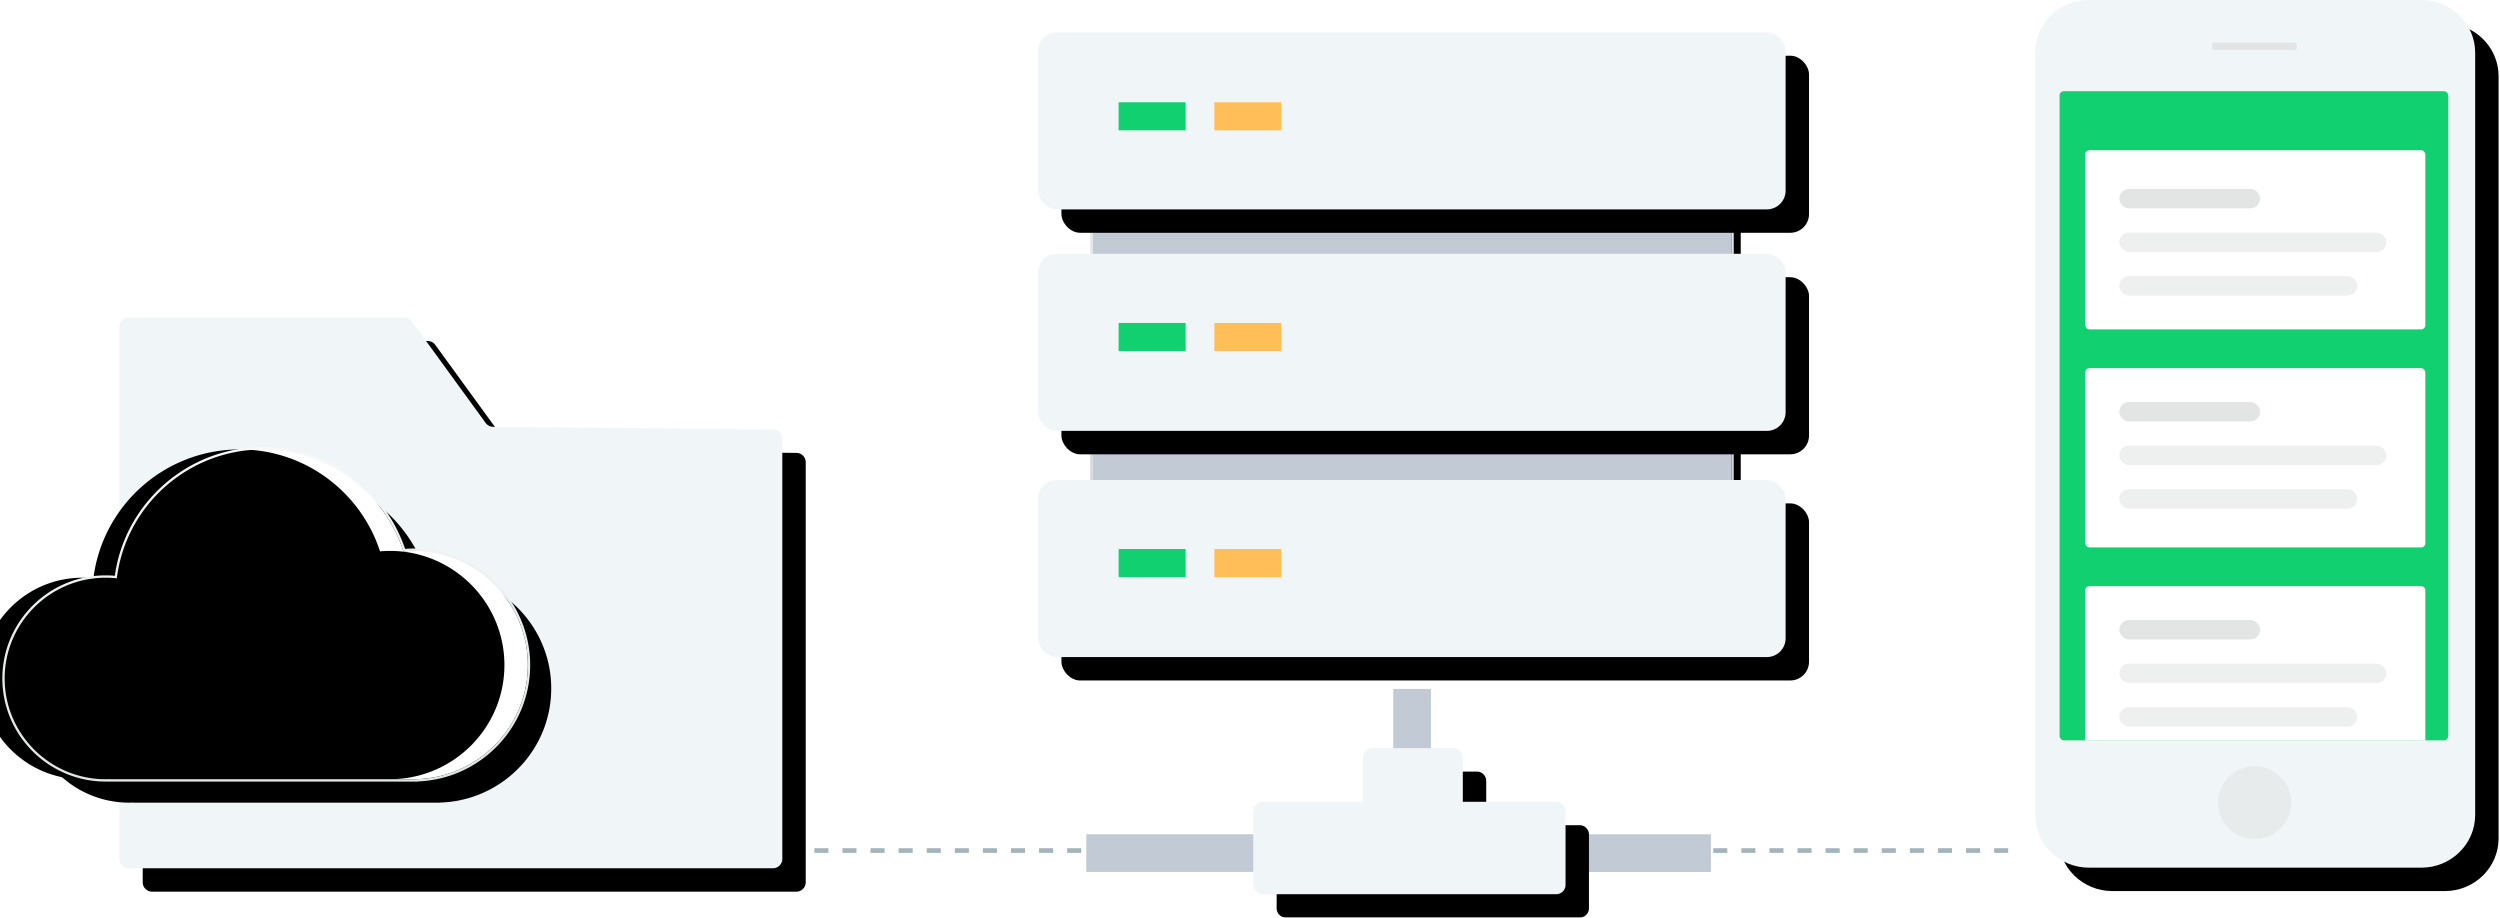 <svg width="534" height="196" viewBox="0 0 534 196" xmlns="http://www.w3.org/2000/svg" xmlns:xlink="http://www.w3.org/1999/xlink"><defs><path d="M2.48 0h58.87a2 2 0 0 1 1.618.824l15.771 21.688a2 2 0 0 0 1.598.824l59.785.57a2 2 0 0 1 1.98 2v89.72a2 2 0 0 1-2 2H2.482a2 2 0 0 1-2-2V2a2 2 0 0 1 2-2z" id="b"/><filter x="-1.8%" y="-2.1%" width="107.1%" height="108.5%" filterUnits="objectBoundingBox" id="a"><feOffset dx="5" dy="5" in="SourceAlpha" result="shadowOffsetOuter1"/><feColorMatrix values="0 0 0 0 0.757 0 0 0 0 0.776 0 0 0 0 0.78 0 0 0 0.5 0" in="shadowOffsetOuter1"/></filter><path d="M11.489 0h71.003c6.345 0 11.489 5.048 11.489 11.273v162.79c0 6.225-5.145 11.272-11.489 11.272H11.49C5.144 185.335 0 180.288 0 174.062V11.272C0 5.048 5.145 0 11.489 0z" id="d"/><filter x="-2.7%" y="-1.3%" width="110.6%" height="105.4%" filterUnits="objectBoundingBox" id="c"><feOffset dx="5" dy="5" in="SourceAlpha" result="shadowOffsetOuter1"/><feColorMatrix values="0 0 0 0 0.757 0 0 0 0 0.776 0 0 0 0 0.78 0 0 0 0.5 0" in="shadowOffsetOuter1"/></filter><rect id="e" x="5.209" y="19.481" width="83.014" height="138.654" rx=".9"/><linearGradient x1="50%" y1="3.287%" x2="50%" y2="97.305%" id="h"><stop stop-color="#E9ECEC" offset="0%"/><stop stop-color="#CAD0D2" offset="100%"/></linearGradient><path id="g" d="M11.662 22.157h136.441v100.809H11.662z"/><filter x="-1.1%" y="-1.5%" width="103.7%" height="105%" filterUnits="objectBoundingBox" id="f"><feMorphology radius=".5" operator="dilate" in="SourceAlpha" result="shadowSpreadOuter1"/><feOffset dx="2" dy="2" in="shadowSpreadOuter1" result="shadowOffsetOuter1"/><feComposite in="shadowOffsetOuter1" in2="SourceAlpha" operator="out" result="shadowOffsetOuter1"/><feColorMatrix values="0 0 0 0 0.655 0 0 0 0 0.686 0 0 0 0 0.686 0 0 0 0.3 0" in="shadowOffsetOuter1"/></filter><rect id="j" width="159.687" height="37.825" rx="4"/><filter x="-1.6%" y="-6.6%" width="106.3%" height="126.4%" filterUnits="objectBoundingBox" id="i"><feOffset dx="5" dy="5" in="SourceAlpha" result="shadowOffsetOuter1"/><feColorMatrix values="0 0 0 0 0.757 0 0 0 0 0.776 0 0 0 0 0.78 0 0 0 0.5 0" in="shadowOffsetOuter1"/></filter><rect id="l" width="159.687" height="37.825" rx="4"/><filter x="-1.6%" y="-6.6%" width="106.3%" height="126.4%" filterUnits="objectBoundingBox" id="k"><feOffset dx="5" dy="5" in="SourceAlpha" result="shadowOffsetOuter1"/><feColorMatrix values="0 0 0 0 0.757 0 0 0 0 0.776 0 0 0 0 0.78 0 0 0 0.5 0" in="shadowOffsetOuter1"/></filter><rect id="n" width="159.687" height="37.825" rx="4"/><filter x="-1.6%" y="-6.6%" width="106.3%" height="126.4%" filterUnits="objectBoundingBox" id="m"><feOffset dx="5" dy="5" in="SourceAlpha" result="shadowOffsetOuter1"/><feColorMatrix values="0 0 0 0 0.757 0 0 0 0 0.776 0 0 0 0 0.78 0 0 0 0.5 0" in="shadowOffsetOuter1"/></filter><path d="M96.69 165.257h21.404v-9.449a2 2 0 0 1 2-2h17.364a2 2 0 0 1 2 2v9.45h19.943a2 2 0 0 1 2 2V183a2 2 0 0 1-2 2H96.69a2 2 0 0 1-2-2v-15.743a2 2 0 0 1 2-2z" id="p"/><filter x="-3.7%" y="-8%" width="115%" height="132.1%" filterUnits="objectBoundingBox" id="o"><feOffset dx="5" dy="5" in="SourceAlpha" result="shadowOffsetOuter1"/><feColorMatrix values="0 0 0 0 0.757 0 0 0 0 0.776 0 0 0 0 0.78 0 0 0 0.5 0" in="shadowOffsetOuter1"/></filter><linearGradient x1="50%" y1="3.287%" x2="50%" y2="97.305%" id="t"><stop stop-color="#F7F7F7" offset="0%"/><stop stop-color="#E0E5E6" offset="100%"/></linearGradient><path d="M111.743 142.06c0-13.447-10.972-24.387-24.46-24.387-.712 0-1.415.039-2.111.098C81.084 105.153 69.196 96 55.2 96c-16.052 0-29.328 12.037-31.245 27.532a21.695 21.695 0 0 0-2.369-.133C9.683 123.4 0 133.055 0 144.923c0 11.867 9.683 21.523 21.586 21.523.327 0 .65-.01.974-.025v.025h65.278v-.015c13.231-.296 23.905-11.11 23.905-24.371z" id="r"/><filter x="-2.7%" y="-4.3%" width="109.8%" height="115.6%" filterUnits="objectBoundingBox" id="q"><feMorphology radius=".5" operator="dilate" in="SourceAlpha" result="shadowSpreadOuter1"/><feOffset dx="5" dy="5" in="shadowSpreadOuter1" result="shadowOffsetOuter1"/><feComposite in="shadowOffsetOuter1" in2="SourceAlpha" operator="out" result="shadowOffsetOuter1"/><feColorMatrix values="0 0 0 0 0.757 0 0 0 0 0.776 0 0 0 0 0.78 0 0 0 0.5 0" in="shadowOffsetOuter1"/></filter><filter x="-2.7%" y="-4.3%" width="109.8%" height="115.6%" filterUnits="objectBoundingBox" id="s"><feOffset dx="-5" in="SourceAlpha" result="shadowOffsetInner1"/><feComposite in="shadowOffsetInner1" in2="SourceAlpha" operator="arithmetic" k2="-1" k3="1" result="shadowInnerInner1"/><feColorMatrix values="0 0 0 0 0.612 0 0 0 0 0.627 0 0 0 0 0.631 0 0 0 0.1 0" in="shadowInnerInner1"/></filter></defs><g fill="none" fill-rule="evenodd"><g transform="translate(25 67.832)"><use fill="#000" filter="url(#a)" xlink:href="#b"/><use fill="#F0F5F8" xlink:href="#b"/></g><g transform="translate(434.717)"><use fill="#000" filter="url(#c)" xlink:href="#d"/><use fill="#F0F5F8" xlink:href="#d"/><ellipse fill="#E2E5E4" opacity=".6" style="mix-blend-mode:multiply" cx="46.878" cy="171.437" rx="7.813" ry="7.793"/><rect fill="#E2E5E4" style="mix-blend-mode:multiply" x="37.763" y="9.091" width="18.153" height="1.578" rx=".518"/><use fill="#11D06F" xlink:href="#e"/></g><g transform="translate(445.414 32.077)"><rect fill="#FFF" width="72.637" height="38.285" rx=".9"/><g transform="translate(7.264 8.278)" fill="#E2E5E4"><rect opacity=".6" style="mix-blend-mode:multiply" y="18.625" width="50.846" height="4.139" rx="2.069"/><rect opacity=".6" style="mix-blend-mode:multiply" y="9.313" width="57.072" height="4.139" rx="2.069"/><rect style="mix-blend-mode:multiply" width="30.092" height="4.139" rx="2.069"/></g></g><g transform="translate(445.414 78.64)"><rect fill="#FFF" width="72.637" height="38.285" rx=".9"/><g transform="translate(7.264 7.243)" fill="#E2E5E4"><rect opacity=".6" style="mix-blend-mode:multiply" y="18.625" width="50.846" height="4.139" rx="2.069"/><rect opacity=".6" style="mix-blend-mode:multiply" y="9.313" width="57.072" height="4.139" rx="2.069"/><rect style="mix-blend-mode:multiply" width="30.092" height="4.139" rx="2.069"/></g></g><path d="M446.314 125.202h70.837a.9.9 0 0 1 .9.9v32.083h-72.637v-32.083a.9.9 0 0 1 .9-.9z" fill="#FFF"/><g transform="translate(452.678 132.446)" fill="#E2E5E4"><rect opacity=".6" style="mix-blend-mode:multiply" y="18.625" width="50.846" height="4.139" rx="2.069"/><rect opacity=".6" style="mix-blend-mode:multiply" y="9.313" width="57.072" height="4.139" rx="2.069"/><rect style="mix-blend-mode:multiply" width="30.092" height="4.139" rx="2.069"/></g><g><g fill-rule="nonzero" transform="translate(221.721 6.898)"><use fill="#000" filter="url(#f)" xlink:href="#g"/><use fill="#C2CAD6" fill-rule="evenodd" xlink:href="#g"/><path stroke="url(#h)" stroke-width=".5" d="M11.412 21.907h136.941v101.309H11.412z"/></g><g transform="translate(221.721 6.898)"><use fill="#000" filter="url(#i)" xlink:href="#j"/><use fill="#F0F5F8" xlink:href="#j"/></g><g transform="translate(221.721 54.214)"><use fill="#000" filter="url(#k)" xlink:href="#l"/><use fill="#F0F5F8" xlink:href="#l"/></g><g transform="translate(221.721 102.525)"><use fill="#000" filter="url(#m)" xlink:href="#n"/><use fill="#F0F5F8" xlink:href="#n"/></g><path d="M173.95 181.677h256.497" stroke-opacity=".7" stroke="#7D949D" stroke-dasharray="3,3"/><path fill="#11D06F" d="M238.935 21.844h14.313v6h-14.313z"/><path fill="#FFBE58" d="M259.383 21.844h14.313v6h-14.313z"/><g><path fill="#11D06F" d="M238.935 68.982h14.313v6h-14.313z"/><path fill="#FFBE58" d="M259.383 68.982h14.313v6h-14.313z"/></g><g fill="#C2CAD6"><path d="M232.034 178.204h133.422v8.048H232.034z"/><path d="M297.596 171.31v-24.153h8.048v24.154z"/></g><g><path fill="#11D06F" d="M238.935 117.27h14.313v6h-14.313z"/><path fill="#FFBE58" d="M259.383 117.27h14.313v6h-14.313z"/></g><g transform="translate(173 6)"><use fill="#000" filter="url(#o)" xlink:href="#p"/><use fill="#F0F5F8" xlink:href="#p"/></g></g><g transform="translate(1)"><use fill="#000" filter="url(#q)" xlink:href="#r"/><use fill="#FFF" xlink:href="#r"/><use fill="#000" filter="url(#s)" xlink:href="#r"/><path stroke="url(#t)" stroke-width=".5" d="M88.088 166.674v.022H22.31v-.015c-.26.01-.495.015-.724.015-12.04 0-21.836-9.767-21.836-21.773s9.796-21.774 21.836-21.774c.711 0 1.427.037 2.152.109 2.057-15.634 15.5-27.508 31.462-27.508 13.787 0 25.892 8.893 30.148 21.755a24.52 24.52 0 0 1 1.936-.082c13.625 0 24.709 11.051 24.709 24.637 0 13.292-10.628 24.188-23.905 24.614z"/></g></g></svg>